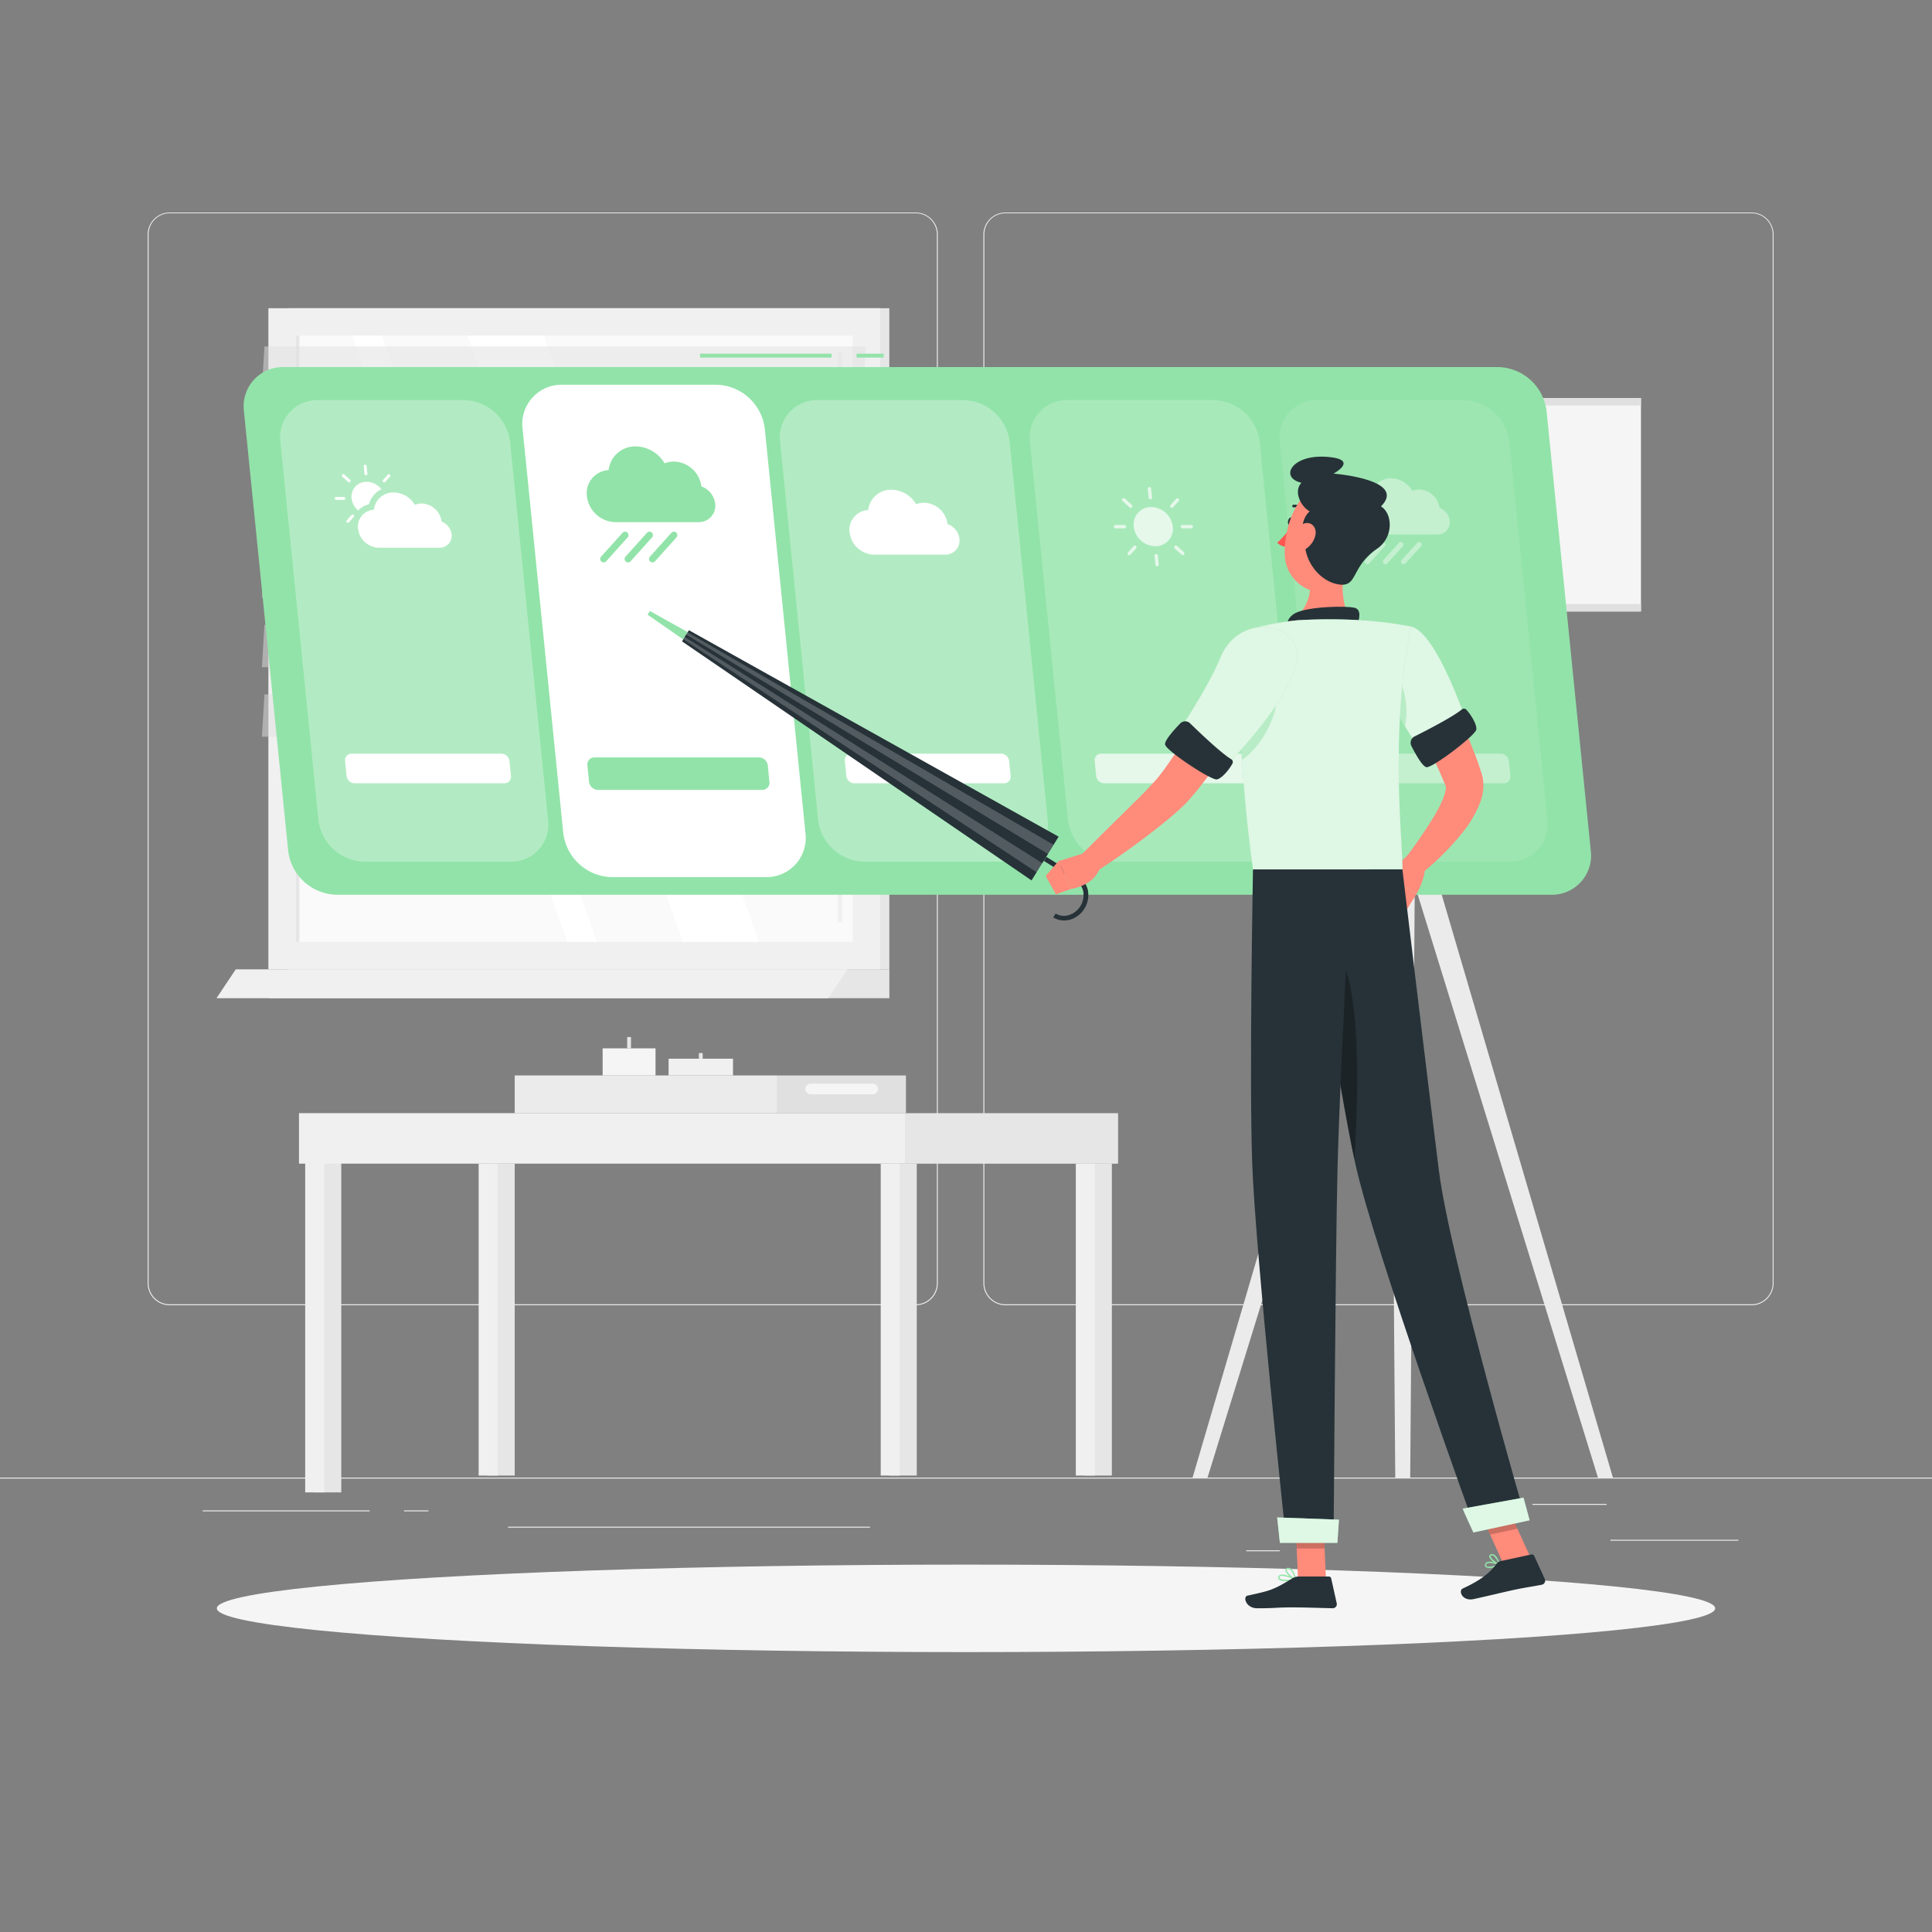 <svg xmlns="http://www.w3.org/2000/svg" viewBox="0 0 500 500"><rect x="0" y="0" width="500" height="500" fill="#808080" stroke="none"/><g id="freepik--background-complete--inject-17"><rect y="382.4" width="500" height="0.25" style="fill:#ebebeb"></rect><rect x="416.78" y="398.49" width="33.12" height="0.25" style="fill:#ebebeb"></rect><rect x="322.53" y="401.21" width="8.69" height="0.25" style="fill:#ebebeb"></rect><rect x="396.59" y="389.21" width="19.19" height="0.25" style="fill:#ebebeb"></rect><rect x="52.46" y="390.89" width="43.19" height="0.25" style="fill:#ebebeb"></rect><rect x="104.56" y="390.89" width="6.33" height="0.25" style="fill:#ebebeb"></rect><rect x="131.47" y="395.11" width="93.68" height="0.25" style="fill:#ebebeb"></rect><path d="M237,337.8H43.91a5.71,5.71,0,0,1-5.7-5.71V60.66A5.71,5.71,0,0,1,43.91,55H237a5.71,5.71,0,0,1,5.71,5.71V332.09A5.71,5.71,0,0,1,237,337.8ZM43.91,55.2a5.46,5.46,0,0,0-5.45,5.46V332.09a5.46,5.46,0,0,0,5.45,5.46H237a5.47,5.47,0,0,0,5.46-5.46V60.66A5.47,5.47,0,0,0,237,55.2Z" style="fill:#ebebeb"></path><path d="M453.31,337.8H260.21a5.72,5.72,0,0,1-5.71-5.71V60.66A5.72,5.72,0,0,1,260.21,55h193.1A5.71,5.71,0,0,1,459,60.66V332.09A5.71,5.71,0,0,1,453.31,337.8ZM260.21,55.2a5.47,5.47,0,0,0-5.46,5.46V332.09a5.47,5.47,0,0,0,5.46,5.46h193.1a5.47,5.47,0,0,0,5.46-5.46V60.66a5.47,5.47,0,0,0-5.46-5.46Z" style="fill:#ebebeb"></path><rect x="74.55" y="79.78" width="155.62" height="171.1" transform="translate(304.71 330.65) rotate(180)" style="fill:#e6e6e6"></rect><rect x="69.47" y="79.78" width="158.33" height="171.1" transform="translate(297.26 330.65) rotate(180)" style="fill:#f0f0f0"></rect><polygon points="74.55 250.87 230.17 250.87 230.17 258.33 69.58 258.33 74.55 250.87" style="fill:#e6e6e6"></polygon><polygon points="61.01 250.87 219.33 250.87 214.36 258.33 56.03 258.33 61.01 250.87" style="fill:#f0f0f0"></polygon><rect x="70.19" y="93.27" width="156.88" height="144.11" transform="translate(313.96 16.69) rotate(90)" style="fill:#fafafa"></rect><polygon points="196.41 243.76 140.75 86.89 121.05 86.89 176.71 243.76 196.41 243.76" style="fill:#fff"></polygon><path d="M217.39,238.78a.55.55,0,0,0,.55-.55V91.51a.55.55,0,0,0-.55-.54.54.54,0,0,0-.54.54V238.23A.55.55,0,0,0,217.39,238.78Z" style="fill:#f0f0f0"></path><polygon points="154.48 243.76 98.82 86.89 91.14 86.89 146.8 243.76 154.48 243.76" style="fill:#fff"></polygon><rect x="-1.41" y="164.87" width="156.88" height="0.9" transform="translate(242.35 88.3) rotate(90)" style="fill:#e6e6e6"></rect><polygon points="67.78 100.61 223.41 100.61 224.06 89.65 68.44 89.65 67.78 100.61" style="fill:#e0e0e0;opacity:0.5"></polygon><polygon points="67.78 118.62 223.41 118.62 224.06 107.66 68.44 107.66 67.78 118.62" style="fill:#e0e0e0;opacity:0.5"></polygon><polygon points="67.78 136.63 223.41 136.63 224.06 125.68 68.44 125.68 67.78 136.63" style="fill:#e0e0e0;opacity:0.5"></polygon><polygon points="67.78 154.64 223.41 154.64 224.06 143.69 68.44 143.69 67.78 154.64" style="fill:#e0e0e0;opacity:0.5"></polygon><polygon points="67.78 172.66 223.41 172.66 224.06 161.7 68.44 161.7 67.78 172.66" style="fill:#e0e0e0;opacity:0.5"></polygon><polygon points="67.78 190.67 223.41 190.67 224.06 179.71 68.44 179.71 67.78 190.67" style="fill:#e0e0e0;opacity:0.5"></polygon><rect x="301.37" y="103" width="123.31" height="55.25" style="fill:#f5f5f5"></rect><rect x="301.37" y="103" width="123.31" height="1.94" style="fill:#e0e0e0"></rect><rect x="301.37" y="156.31" width="123.31" height="1.94" style="fill:#e0e0e0"></rect><polygon points="361.09 382.4 359.36 158.25 366.69 158.25 364.96 382.4 361.09 382.4" style="fill:#ebebeb"></polygon><polygon points="308.64 382.4 374.47 158.25 381.81 158.25 312.51 382.4 308.64 382.4" style="fill:#ebebeb"></polygon><polygon points="417.42 382.4 351.59 158.25 344.25 158.25 413.55 382.4 417.42 382.4" style="fill:#ebebeb"></polygon><rect x="81.23" y="292.44" width="7.09" height="93.78" transform="translate(169.55 678.67) rotate(180)" style="fill:#e6e6e6"></rect><rect x="78.99" y="292.44" width="4.93" height="93.78" transform="translate(162.9 678.67) rotate(180)" style="fill:#f0f0f0"></rect><rect x="77.38" y="288.08" width="156.83" height="13.07" style="fill:#f0f0f0"></rect><rect x="230.17" y="301.16" width="7.09" height="80.71" transform="translate(467.43 683.03) rotate(180)" style="fill:#e6e6e6"></rect><rect x="227.93" y="301.16" width="4.93" height="80.71" transform="translate(460.79 683.03) rotate(180)" style="fill:#f0f0f0"></rect><rect x="280.66" y="301.16" width="7.09" height="80.71" transform="translate(568.41 683.03) rotate(180)" style="fill:#e6e6e6"></rect><rect x="278.42" y="301.16" width="4.93" height="80.71" transform="translate(561.77 683.03) rotate(180)" style="fill:#f0f0f0"></rect><rect x="126.11" y="301.16" width="7.09" height="80.71" transform="translate(259.32 683.03) rotate(180)" style="fill:#e6e6e6"></rect><rect x="123.88" y="301.16" width="4.93" height="80.71" transform="translate(252.68 683.03) rotate(180)" style="fill:#f0f0f0"></rect><rect x="234.21" y="288.08" width="55.16" height="13.07" transform="translate(523.57 589.24) rotate(180)" style="fill:#e6e6e6"></rect><rect x="133.21" y="278.32" width="67.97" height="9.76" style="fill:#ebebeb"></rect><rect x="201.18" y="278.32" width="33.28" height="9.76" transform="translate(435.64 566.41) rotate(180)" style="fill:#e0e0e0"></rect><rect x="208.4" y="280.44" width="18.84" height="2.76" rx="1.38" transform="translate(435.64 563.65) rotate(-180)" style="fill:#f5f5f5"></rect><rect x="155.96" y="271.31" width="13.69" height="7.01" style="fill:#f5f5f5"></rect><rect x="162.31" y="268.38" width="0.99" height="2.93" style="fill:#e6e6e6"></rect><rect x="180.87" y="272.53" width="0.99" height="1.46" style="fill:#e6e6e6"></rect><rect x="173.03" y="273.99" width="16.67" height="4.33" style="fill:#f0f0f0"></rect></g><g id="freepik--Shadow--inject-17"><ellipse id="freepik--path--inject-17" cx="250" cy="416.24" rx="193.89" ry="11.32" style="fill:#f5f5f5"></ellipse></g><g id="freepik--weather-widget--inject-17"><rect x="221.68" y="91.54" width="7" height="1" style="fill:#92E3A9"></rect><rect x="181.19" y="91.54" width="34.03" height="1" style="fill:#92E3A9"></rect><path d="M401.46,231.56H87.1a12.9,12.9,0,0,1-12.52-11.38L63.13,106.42A10.14,10.14,0,0,1,73.36,95H387.72a12.92,12.92,0,0,1,12.53,11.38l11.44,113.76A10.13,10.13,0,0,1,401.46,231.56Z" style="fill:#92E3A9"></path><path d="M132.11,223H94.3a12.27,12.27,0,0,1-11.89-10.8l-9.84-97.85a9.61,9.61,0,0,1,9.71-10.8h37.81A12.25,12.25,0,0,1,132,114.38l9.85,97.85A9.61,9.61,0,0,1,132.11,223Z" style="fill:#fff;opacity:0.3"></path><path d="M198.21,227H158.32a12.93,12.93,0,0,1-12.54-11.4L135.25,111A10.14,10.14,0,0,1,145.5,99.57h39.89A12.92,12.92,0,0,1,197.93,111l10.53,104.68A10.15,10.15,0,0,1,198.21,227Z" style="fill:#fff"></path><path d="M261.43,223H223.62a12.25,12.25,0,0,1-11.88-10.8l-9.85-97.85a9.61,9.61,0,0,1,9.71-10.8h37.81a12.27,12.27,0,0,1,11.89,10.8l9.84,97.85A9.61,9.61,0,0,1,261.43,223Z" style="fill:#fff;opacity:0.3"></path><path d="M326.09,223H288.28a12.26,12.26,0,0,1-11.88-10.8l-9.85-97.85a9.63,9.63,0,0,1,9.72-10.8h37.8A12.27,12.27,0,0,1,326,114.38l9.84,97.85A9.61,9.61,0,0,1,326.09,223Z" style="fill:#fff;opacity:0.2"></path><path d="M390.75,223H352.94a12.26,12.26,0,0,1-11.88-10.8l-9.85-97.85a9.63,9.63,0,0,1,9.72-10.8h37.8a12.27,12.27,0,0,1,11.89,10.8l9.84,97.85A9.61,9.61,0,0,1,390.75,223Z" style="fill:#fff;opacity:0.1"></path><path d="M245.22,135.62a6.28,6.28,0,0,0-6.11-5.51,5.18,5.18,0,0,0-2,.4,7.6,7.6,0,0,0-6.42-3.77,5.93,5.93,0,0,0-6,5.26,5.11,5.11,0,0,0-4.82,5.76,6.54,6.54,0,0,0,6.36,5.78h18.38a3.65,3.65,0,0,0,3.69-4.1A4.65,4.65,0,0,0,245.22,135.62Z" style="fill:#fff"></path><path d="M181.51,125.88a7.34,7.34,0,0,0-7.13-6.43,6.16,6.16,0,0,0-2.38.47,8.88,8.88,0,0,0-7.49-4.4,6.93,6.93,0,0,0-7,6.14,6,6,0,0,0-5.63,6.73,7.63,7.63,0,0,0,7.43,6.75h21.47a4.26,4.26,0,0,0,4.31-4.78A5.47,5.47,0,0,0,181.51,125.88Z" style="fill:#92E3A9"></path><path d="M162.55,145.55a.9.9,0,0,1-.6-.23.89.89,0,0,1-.07-1.26l5.58-6.2a.89.89,0,0,1,1.32,1.19l-5.57,6.2A.88.88,0,0,1,162.55,145.55Z" style="fill:#92E3A9"></path><path d="M168.87,145.55a.9.9,0,0,1-.6-.23.89.89,0,0,1-.07-1.26l5.58-6.2a.89.89,0,0,1,1.32,1.19l-5.57,6.2A.88.88,0,0,1,168.87,145.55Z" style="fill:#92E3A9"></path><path d="M156.23,145.55a.9.9,0,0,1-.6-.23.89.89,0,0,1-.07-1.26l5.58-6.2a.89.89,0,0,1,1.32,1.19l-5.57,6.2A.88.88,0,0,1,156.23,145.55Z" style="fill:#92E3A9"></path><g style="opacity:0.4"><path d="M372.55,131.45a5.43,5.43,0,0,0-5.27-4.75,4.56,4.56,0,0,0-1.76.34,6.56,6.56,0,0,0-5.53-3.25,5.12,5.12,0,0,0-5.2,4.54,4.42,4.42,0,0,0-4.16,5,5.65,5.65,0,0,0,5.49,5H372a3.13,3.13,0,0,0,3.17-3.53A4,4,0,0,0,372.55,131.45Z" style="fill:#fff"></path><path d="M358.54,146a.63.63,0,0,1-.44-.17.66.66,0,0,1-.05-.93l4-4.4a.66.66,0,1,1,1,.88l-4,4.4A.64.64,0,0,1,358.54,146Z" style="fill:#fff"></path><path d="M363.21,146a.61.61,0,0,1-.44-.17.65.65,0,0,1,0-.93l4-4.4a.66.66,0,1,1,1,.88l-4,4.4A.64.64,0,0,1,363.21,146Z" style="fill:#fff"></path><path d="M353.87,146a.64.64,0,0,1-.44-.17.66.66,0,0,1-.05-.93l4-4.4a.66.66,0,0,1,.93-.05.65.65,0,0,1,.05.93l-4,4.4A.64.64,0,0,1,353.87,146Z" style="fill:#fff"></path></g><g style="opacity:0.7"><path d="M303.52,136.29a4.5,4.5,0,0,1-4.55,5.07,5.73,5.73,0,0,1-5.57-5.07,4.49,4.49,0,0,1,4.55-5.06A5.73,5.73,0,0,1,303.52,136.29Z" style="fill:#fff"></path><path d="M299.45,146.55a.43.43,0,0,1-.43-.39l-.24-2.31a.44.44,0,0,1,.39-.48.44.44,0,0,1,.48.39l.23,2.31a.43.43,0,0,1-.39.47Z" style="fill:#fff"></path><path d="M297.7,129.22a.44.44,0,0,1-.43-.4l-.23-2.3a.44.44,0,0,1,.39-.48.43.43,0,0,1,.47.39l.24,2.31a.43.43,0,0,1-.39.47Z" style="fill:#fff"></path><path d="M291,136.73h-2.31a.44.44,0,0,1-.43-.44.43.43,0,0,1,.43-.43H291a.43.43,0,0,1,.43.43A.44.44,0,0,1,291,136.73Z" style="fill:#fff"></path><path d="M308.28,136.73H306a.44.44,0,0,1-.43-.44.43.43,0,0,1,.43-.43h2.31a.43.43,0,0,1,.43.43A.44.44,0,0,1,308.28,136.73Z" style="fill:#fff"></path><path d="M306.1,143.67a.46.46,0,0,1-.29-.11l-1.8-1.63a.44.44,0,0,1,.59-.65l1.79,1.63a.44.44,0,0,1,0,.62A.43.43,0,0,1,306.1,143.67Z" style="fill:#fff"></path><path d="M292.61,131.42a.44.44,0,0,1-.29-.12l-1.79-1.63a.43.43,0,1,1,.58-.64l1.8,1.63a.44.44,0,0,1-.3.76Z" style="fill:#fff"></path><path d="M292.22,143.67a.44.44,0,0,1-.29-.11.43.43,0,0,1,0-.61l1.47-1.63a.43.43,0,0,1,.61,0,.44.44,0,0,1,0,.62l-1.47,1.63A.45.45,0,0,1,292.22,143.67Z" style="fill:#fff"></path><path d="M303.24,131.42a.4.4,0,0,1-.29-.12.43.43,0,0,1,0-.61l1.47-1.63a.44.44,0,0,1,.65.58l-1.47,1.63A.42.42,0,0,1,303.24,131.42Z" style="fill:#fff"></path></g><path d="M114.29,135a5.35,5.35,0,0,0-5.2-4.69,4.45,4.45,0,0,0-1.73.35,6.46,6.46,0,0,0-5.46-3.21,5,5,0,0,0-5.13,4.47,4.37,4.37,0,0,0-4.11,4.91,5.57,5.57,0,0,0,5.42,4.92h15.65a3.1,3.1,0,0,0,3.14-3.49A4,4,0,0,0,114.29,135Z" style="fill:#fff"></path><path d="M98.7,126.61a6.22,6.22,0,0,0-3.24,3.91,5.47,5.47,0,0,0-2.76,1.59A4.72,4.72,0,0,1,91,129a3.83,3.83,0,0,1,3.88-4.31A4.82,4.82,0,0,1,98.7,126.61Z" style="fill:#fff"></path><path d="M94.7,123a.37.37,0,0,1-.37-.33l-.19-2a.36.36,0,0,1,.33-.4.36.36,0,0,1,.4.33l.2,2a.37.37,0,0,1-.33.41Z" style="fill:#fff"></path><path d="M89,129.36H87a.37.37,0,0,1-.37-.37.36.36,0,0,1,.37-.37h2a.37.37,0,0,1,.37.37A.38.38,0,0,1,89,129.36Z" style="fill:#fff"></path><path d="M90.37,124.83a.38.38,0,0,1-.25-.09l-1.53-1.39a.37.37,0,0,1,.5-.55l1.53,1.39a.37.37,0,0,1,0,.52A.36.36,0,0,1,90.37,124.83Z" style="fill:#fff"></path><path d="M90,135.27a.35.35,0,0,1-.25-.1.37.37,0,0,1,0-.52L91,133.26a.39.39,0,0,1,.53,0,.38.38,0,0,1,0,.53l-1.25,1.39A.36.36,0,0,1,90,135.27Z" style="fill:#fff"></path><path d="M99.41,124.83a.36.36,0,0,1-.27-.61l1.25-1.39a.37.37,0,0,1,.52,0,.38.38,0,0,1,0,.52l-1.25,1.39A.39.39,0,0,1,99.41,124.83Z" style="fill:#fff"></path><path d="M130.54,202.71H91.78a2.15,2.15,0,0,1-2.08-1.89l-.39-3.89a1.68,1.68,0,0,1,1.7-1.88h38.76a2.14,2.14,0,0,1,2.07,1.88l.39,3.89A1.68,1.68,0,0,1,130.54,202.71Z" style="fill:#fff"></path><path d="M197.26,204.42H154.72a2.35,2.35,0,0,1-2.28-2.07l-.43-4.27a1.84,1.84,0,0,1,1.86-2.07h42.55a2.35,2.35,0,0,1,2.28,2.07l.43,4.27A1.85,1.85,0,0,1,197.26,204.42Z" style="fill:#92E3A9"></path><path d="M259.86,202.71H221.1a2.14,2.14,0,0,1-2.07-1.89l-.39-3.89a1.67,1.67,0,0,1,1.69-1.88h38.76a2.13,2.13,0,0,1,2.07,1.88l.4,3.89A1.69,1.69,0,0,1,259.86,202.71Z" style="fill:#fff"></path><path d="M324.52,202.71H285.76a2.14,2.14,0,0,1-2.07-1.89l-.39-3.89a1.67,1.67,0,0,1,1.69-1.88h38.76a2.13,2.13,0,0,1,2.07,1.88l.4,3.89A1.69,1.69,0,0,1,324.52,202.71Z" style="fill:#fff;opacity:0.7"></path><path d="M389.18,202.71H350.43a2.14,2.14,0,0,1-2.08-1.89l-.39-3.89a1.67,1.67,0,0,1,1.69-1.88h38.76a2.15,2.15,0,0,1,2.08,1.88l.39,3.89A1.69,1.69,0,0,1,389.18,202.71Z" style="fill:#fff;opacity:0.4"></path></g><g id="freepik--Character--inject-17"><path d="M368,167.63c2.8,4.65,5.33,9.29,7.74,14.1a148.33,148.33,0,0,1,6.51,14.92c.24.65.47,1.31.68,2l.33,1,.17.5.12.4c0,.17.09.34.13.51a11.74,11.74,0,0,1-.56,6.44,28.77,28.77,0,0,1-4.65,8A68.62,68.62,0,0,1,366.68,227l-3.77-3.9a123.22,123.22,0,0,0,8.58-12.43,32.83,32.83,0,0,0,1.6-3.11,14.62,14.62,0,0,0,1-2.84c.19-.82.1-1.47,0-1.33v0l0-.07-.18-.42-.34-.85c-.23-.56-.47-1.13-.73-1.7-2-4.55-4.36-9.12-6.78-13.65s-5-9.09-7.46-13.52Z" style="fill:#ff8b7b"></path><path d="M364.34,221.35l-5.69,5,7.92,5s2.33-3.78,2.23-7.28Z" style="fill:#ff8b7b"></path><polygon points="356.57 233.83 362.63 237.73 366.57 231.38 358.65 226.38 356.57 233.83" style="fill:#ff8b7b"></polygon><path d="M334.69,135.09c-.11.57-.51,1-.88.91s-.59-.6-.48-1.17.51-1,.88-.91S334.8,134.52,334.69,135.09Z" style="fill:#263238"></path><path d="M334.24,136.08a20.58,20.58,0,0,1-3.69,4.36,3.35,3.35,0,0,0,2.64,1.05Z" style="fill:#ff5652"></path><path d="M337.4,132.32a.33.33,0,0,0,.23-.09.35.35,0,0,0,0-.49,3.36,3.36,0,0,0-2.93-1.1.33.33,0,0,0-.27.39.34.34,0,0,0,.39.28h0a2.72,2.72,0,0,1,2.31.9A.36.36,0,0,0,337.4,132.32Z" style="fill:#263238"></path><path d="M348.4,142c-1,5.29-2.07,15,1.63,18.51,0,0-1.45,5.36-11.27,5.36-10.81,0-4.75-4.54-4.75-4.54,4.58-4,5.73-8.14,4.71-12.24Z" style="fill:#ff8b7b"></path><path d="M351.24,162.11c.55-2,1.15-4.26-.59-4.79-1.91-.58-12.07-.4-15.42,1.35s-2,5.55-2,5.55Z" style="fill:#263238"></path><path d="M386.32,405.69a2.31,2.31,0,0,1-1.8-.1.71.71,0,0,1-.16-.8.78.78,0,0,1,.44-.5c1-.47,3.22.45,3.31.49a.17.17,0,0,1,0,.31A8.87,8.87,0,0,1,386.32,405.69Zm-1.18-1.16-.2.07a.47.47,0,0,0-.26.29c-.09.31,0,.41.06.44.39.33,1.84,0,2.85-.38A5.52,5.52,0,0,0,385.14,404.53Z" style="fill:#92E3A9"></path><path d="M388.08,405.1H388c-.82-.24-2.57-1.48-2.59-2.3a.56.56,0,0,1,.44-.55.92.92,0,0,1,.76.06c1,.49,1.57,2.49,1.6,2.58a.16.16,0,0,1-.13.21Zm-2-2.55-.08,0c-.21.07-.21.18-.21.22,0,.49,1.17,1.46,2,1.86a4.21,4.21,0,0,0-1.32-2A.6.6,0,0,0,386,402.55Z" style="fill:#92E3A9"></path><path d="M333,409.23c-.93,0-1.82-.13-2.12-.55a.63.63,0,0,1,0-.74.83.83,0,0,1,.54-.4c1.21-.33,3.73,1.11,3.84,1.17a.18.18,0,0,1,.08.18.17.17,0,0,1-.13.14A13,13,0,0,1,333,409.23Zm-1.15-1.4a1.15,1.15,0,0,0-.33,0,.47.47,0,0,0-.33.24c-.12.21-.08.31,0,.37.34.47,2.17.48,3.51.29A7.78,7.78,0,0,0,331.88,407.83Z" style="fill:#92E3A9"></path><path d="M335.21,409l-.07,0c-.87-.39-2.6-1.95-2.47-2.77,0-.19.17-.43.64-.48a1.28,1.28,0,0,1,.95.3,4.8,4.8,0,0,1,1.12,2.78.17.17,0,0,1-.07.16A.17.17,0,0,1,335.21,409Zm-1.76-2.93h-.1c-.31,0-.33.16-.34.2-.08.49,1.1,1.72,2,2.25a4,4,0,0,0-1-2.23A.88.88,0,0,0,333.45,406.1Z" style="fill:#92E3A9"></path><polygon points="343.16 408.86 335.93 408.86 335.21 392.12 342.44 392.12 343.16 408.86" style="fill:#ff8b7b"></polygon><polygon points="396.14 403.18 389.07 404.71 381.98 389.12 389.05 387.59 396.14 403.18" style="fill:#ff8b7b"></polygon><path d="M388.4,404l7.93-1.71a.63.63,0,0,1,.71.35l2.75,6a1.06,1.06,0,0,1-.76,1.48c-2.78.55-4.16.68-7.65,1.43-2.15.47-7,1.65-10,2.29s-4-2.21-2.83-2.73c5.18-2.37,7.35-4.46,8.75-6.4A1.82,1.82,0,0,1,388.4,404Z" style="fill:#263238"></path><path d="M336,408h7.89a.63.63,0,0,1,.62.49l1.43,6.43a1.05,1.05,0,0,1-1,1.29c-2.85-.05-7-.22-10.54-.22-4.19,0-4.12.23-9,.23-3,0-3.79-3-2.55-3.27,5.65-1.24,6.58-1.37,11.47-4.39A3.41,3.41,0,0,1,336,408Z" style="fill:#263238"></path><path d="M328.56,175.73c-2.76,5.11-5.66,10-8.77,14.84a155.13,155.13,0,0,1-10.17,14.21c-.46.58-1,1.15-1.48,1.72l-.75.87-.89.91c-.59.6-1.13,1.08-1.71,1.61l-1.68,1.46c-2.24,1.89-4.5,3.65-6.78,5.38-4.57,3.45-9.24,6.69-14.07,9.76l-3.41-4.23c3.94-4,8-8,12-11.93,2-2,4-3.92,5.88-5.87.93-1,1.87-2,2.65-2.87l.54-.65.59-.77c.39-.53.79-1,1.17-1.58,3.11-4.34,6-9.05,8.9-13.79s5.69-9.58,8.42-14.35Z" style="fill:#ff8b7b"></path><path d="M365.2,162.15C372,163.71,379.94,188,379.94,188l-11.59,7.58s-7.37-11.32-11.2-19.39C353.13,167.77,358.27,160.57,365.2,162.15Z" style="fill:#92E3A9"></path><g style="opacity:0.7"><path d="M365.2,162.15C372,163.71,379.94,188,379.94,188l-11.59,7.58s-7.37-11.32-11.2-19.39C353.13,167.77,358.27,160.57,365.2,162.15Z" style="fill:#fff"></path></g><path d="M361.35,174.62c-.59-.77-2.2,1-3.41,3.23,1.68,3.32,3.8,7,5.68,10.14C364.79,181.92,362.88,176.57,361.35,174.62Z" style="fill:#92E3A9;opacity:0.5"></path><path d="M324.7,162.53s-7.69,8.69-.43,62.47h38.66c.27-5.93-3.46-34.88,2.27-62.85a100.45,100.45,0,0,0-12.95-1.63,140.61,140.61,0,0,0-16.43,0A72.16,72.16,0,0,0,324.7,162.53Z" style="fill:#92E3A9"></path><path d="M324.7,162.53s-7.69,8.69-.43,62.47h38.66c.27-5.93-3.46-34.88,2.27-62.85a100.45,100.45,0,0,0-12.95-1.63,140.61,140.61,0,0,0-16.43,0A72.16,72.16,0,0,0,324.7,162.53Z" style="fill:#fff;opacity:0.7"></path><path d="M321.43,177.32a156,156,0,0,0,0,19.3c4.92-3.16,9.44-11.57,9-17.13Z" style="fill:#92E3A9;opacity:0.5"></path><polygon points="177.98 163.59 176.81 165.49 167.59 159.08 168.19 158.12 177.98 163.59" style="fill:#92E3A9"></polygon><polygon points="178.29 163.1 176.5 165.98 266.96 227.85 273.97 216.53 178.29 163.1" style="fill:#263238"></polygon><polygon points="177.96 163.64 176.84 165.44 268.26 225.74 272.66 218.64 177.96 163.64" style="fill:#fff;opacity:0.2"></polygon><polygon points="177.58 164.24 177.21 164.84 269.73 223.37 271.19 221 177.58 164.24" style="fill:#263238"></polygon><path d="M275.35,238.21a5.31,5.31,0,0,1-2.79-.79l.65-1a4.17,4.17,0,0,0,3.41.41,5.44,5.44,0,0,0,3.74-6,4.15,4.15,0,0,0-1.89-2.86l-8.33-5.17.65-1.05,8.33,5.17a5.39,5.39,0,0,1,2.46,3.69A6.69,6.69,0,0,1,277,238,5.66,5.66,0,0,1,275.35,238.21Z" style="fill:#263238"></path><path d="M335.3,167.33c3.8,9.21-19.2,32.21-19.2,32.21l-11.9-9s8.23-12.06,11.62-20.34C320,160,332.4,160.32,335.3,167.33Z" style="fill:#92E3A9"></path><path d="M335.3,167.33c3.8,9.21-19.2,32.21-19.2,32.21l-11.9-9s8.23-12.06,11.62-20.34C320,160,332.4,160.32,335.3,167.33Z" style="fill:#fff;opacity:0.7"></path><path d="M308,187.2c2.51,2.45,8.09,7.77,10.65,9.29a.85.85,0,0,1,.31,1.11c-.85,1.59-2.78,3.92-4.06,4.11-1.51.23-13.17-7.47-13.38-9.05-.13-1.07,2.33-3.8,3.92-5.43A1.8,1.8,0,0,1,308,187.2Z" style="fill:#263238"></path><path d="M366.09,190.59c3.13-1.57,10-5.11,12.25-7a.84.84,0,0,1,1.15.08c1.23,1.32,2.8,3.9,2.57,5.17-.28,1.51-11.37,10-12.92,9.7-1.06-.22-2.83-3.44-3.86-5.47A1.82,1.82,0,0,1,366.09,190.59Z" style="fill:#263238"></path><path d="M281.21,220.59l-7.28,2.28,3.3,7.18s6.33-.84,7.58-6Z" style="fill:#ff8b7b"></path><polygon points="270.62 226.69 273.27 231.44 277.23 230.05 273.93 222.87 270.62 226.69" style="fill:#ff8b7b"></polygon><polygon points="335.21 392.12 335.58 400.75 342.82 400.75 342.45 392.12 335.21 392.12" style="opacity:0.2"></polygon><polygon points="389.05 387.6 381.98 389.13 385.64 397.16 392.71 395.63 389.05 387.6" style="opacity:0.2"></polygon><path d="M354,137.57c-1.79,7-2.49,11.11-6.73,14-6.4,4.39-14.45-.51-14.77-7.85-.28-6.61,2.7-16.86,10.12-18.32A9.77,9.77,0,0,1,354,137.57Z" style="fill:#ff8b7b"></path><path d="M337.74,139.24a5.88,5.88,0,0,1,1.2-6.92c-2.22-1.15-4.27-5.1-2.13-7.38-5.75-1.33-2.57-7.3,6.36-6.72s1.94,4.35,1.94,4.35,19.22,1.49,12.28,8.49c3.05,1.83,3.33,8-1,10.95-7,4.8-4.83,10.16-10.16,9.2C341.37,150.33,337.17,144.89,337.74,139.24Z" style="fill:#263238"></path><path d="M340.48,138.2a5.72,5.72,0,0,1-2.63,3.92c-1.79,1-2.85.24-2.88-1.62,0-1.67.75-4.38,2.51-5S340.71,136.34,340.48,138.2Z" style="fill:#ff8b7b"></path><path d="M338,225s8.2,55.24,12.7,75.93c4.94,22.66,31.31,95.31,31.31,95.31l12.93-2.8s-19.74-68-22.55-90.45c-3.06-24.36-9.45-78-9.45-78Z" style="fill:#263238"></path><path d="M378.54,390.44c-.06,0,2.77,6.16,2.77,6.16l14.56-3.15-1.59-5.86Z" style="fill:#92E3A9"></path><path d="M378.54,390.44c-.06,0,2.77,6.16,2.77,6.16l14.56-3.15-1.59-5.86Z" style="fill:#fff;opacity:0.7"></path><path d="M343.17,244.68c9.49,1.86,8.48,37.23,7.34,55.42-2.73-12.86-6.74-37.6-9.47-55.16A3.18,3.18,0,0,1,343.17,244.68Z" style="opacity:0.3"></path><path d="M324.27,225s-1,54-.2,76.08c.81,22.93,8.82,98,8.82,98h12.25s.45-73.73,1-96.25c.59-24.54,3.56-77.83,3.56-77.83Z" style="fill:#263238"></path><path d="M330.53,392.71s.7,6.58.7,6.58h14.89l.4-6Z" style="fill:#92E3A9"></path><path d="M330.53,392.71s.7,6.58.7,6.58h14.89l.4-6Z" style="fill:#fff;opacity:0.7"></path></g></svg>
